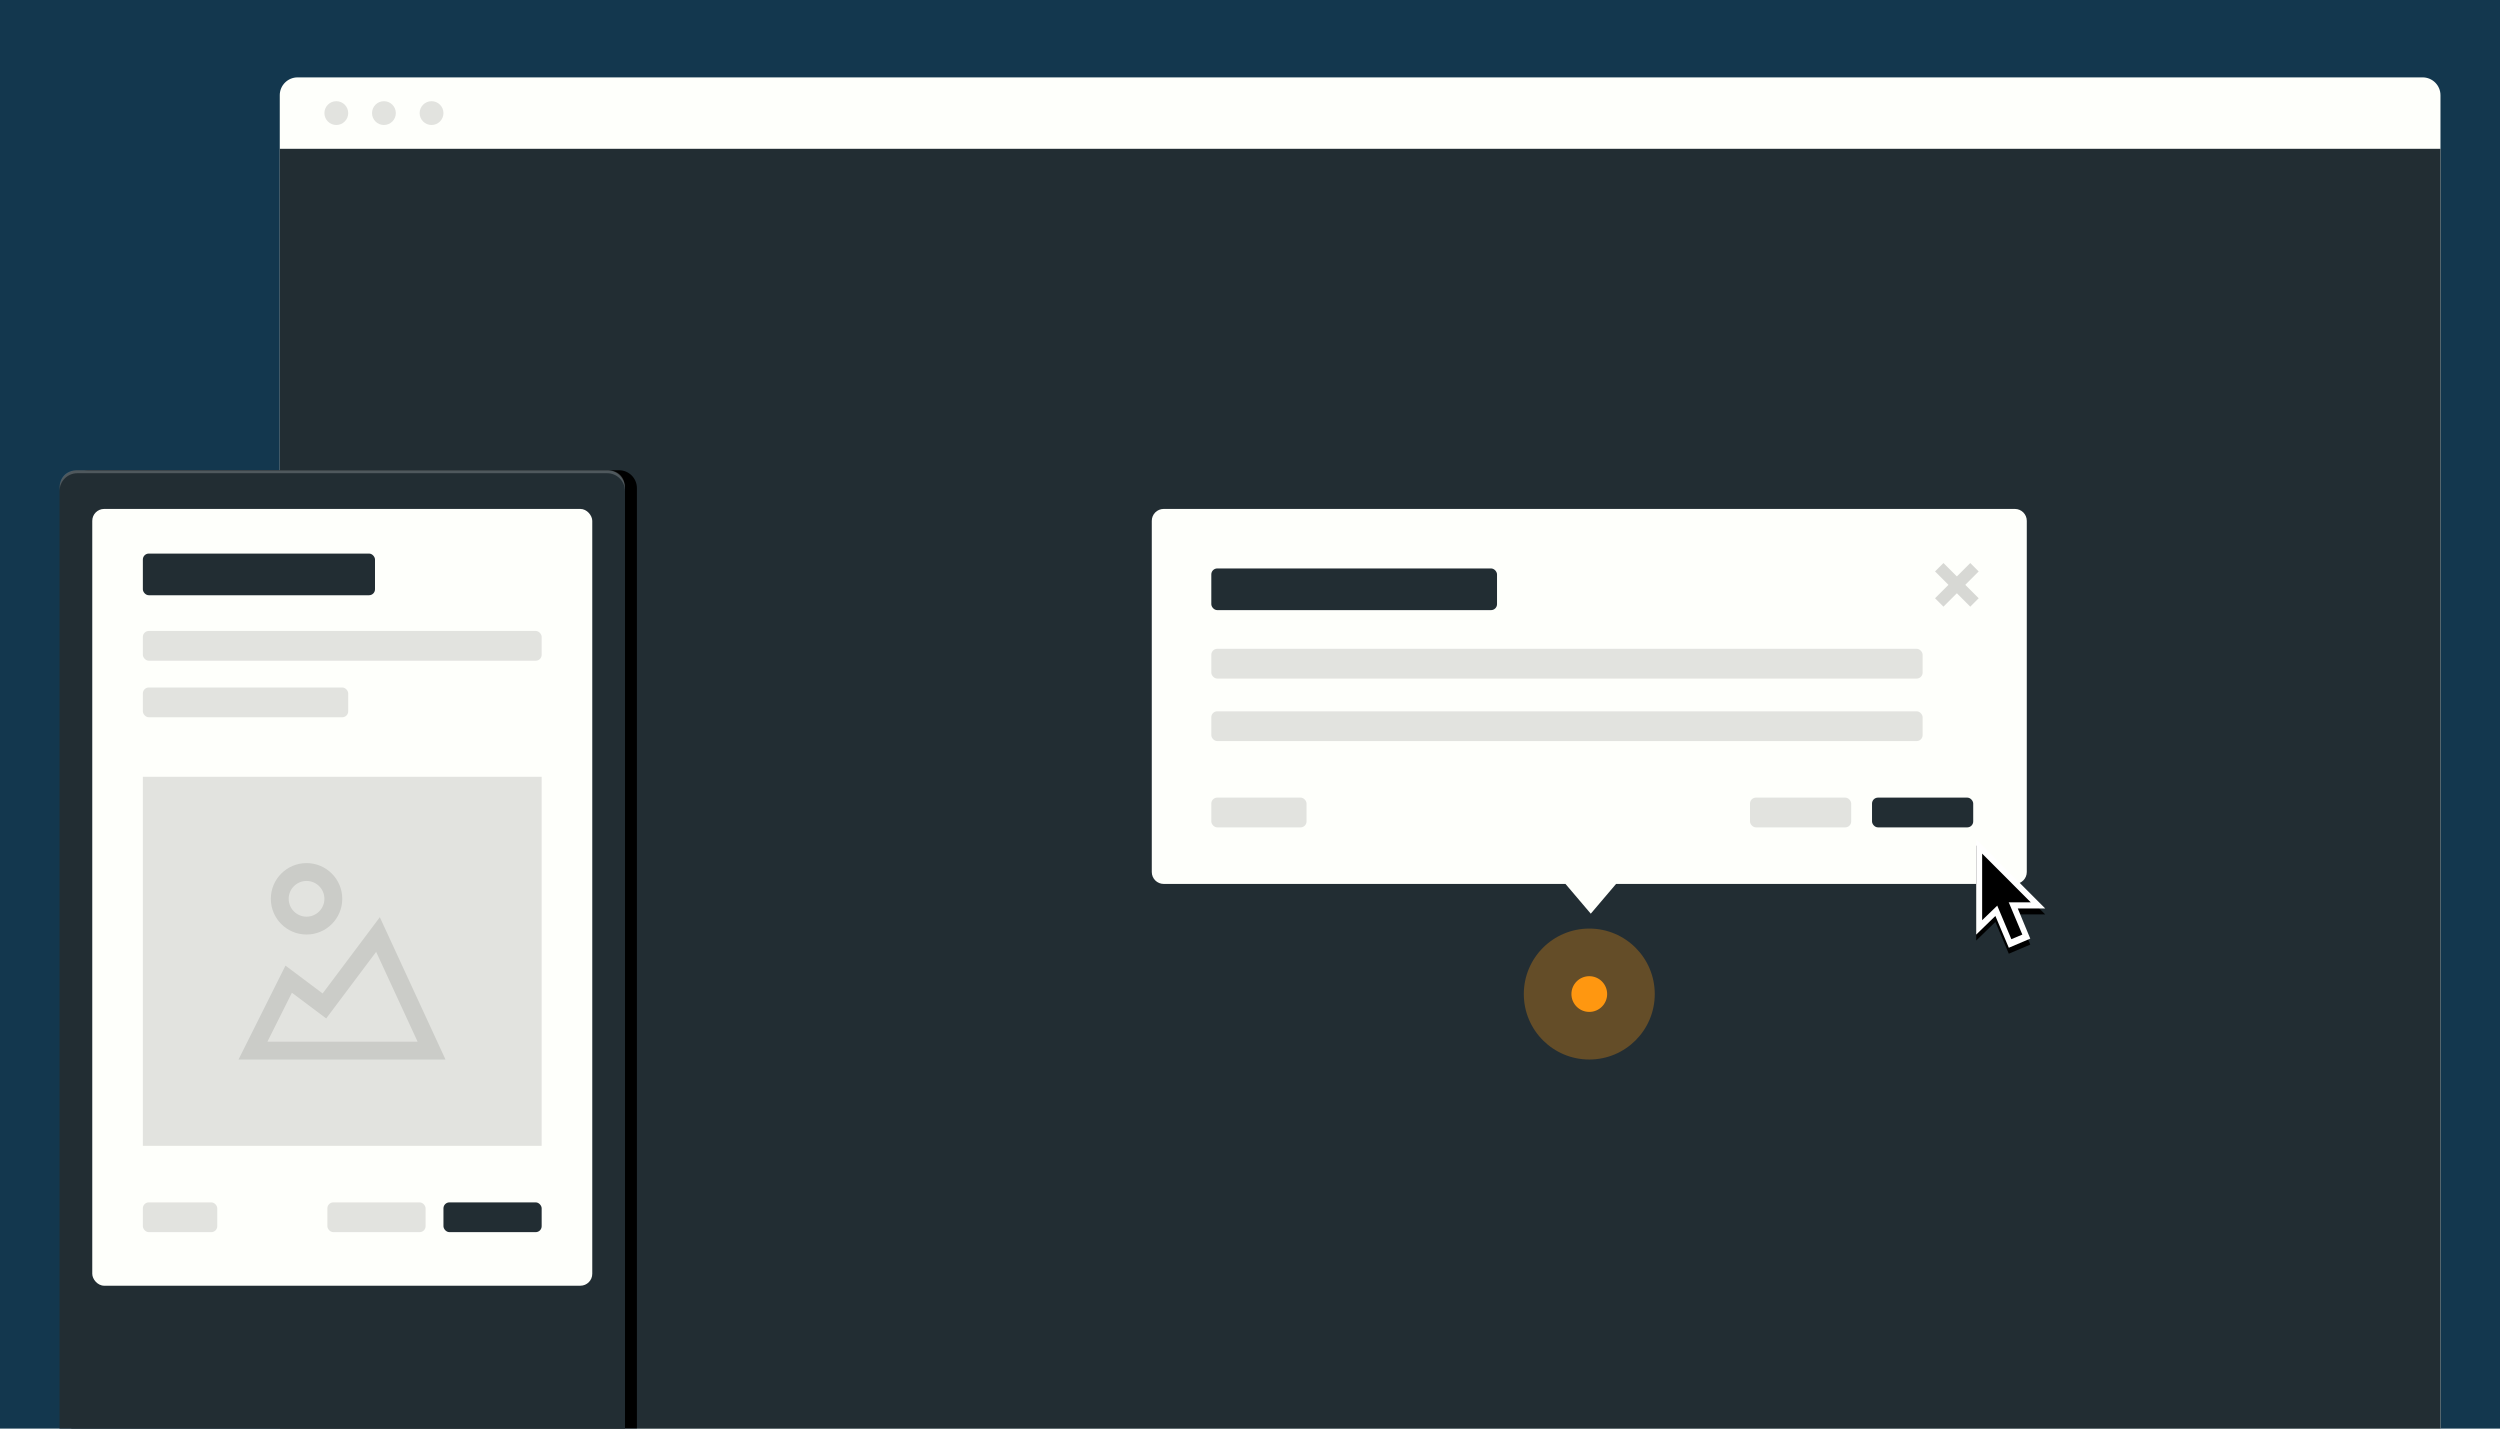 <?xml version="1.0" encoding="UTF-8"?>
<svg width="840px" height="480px" viewBox="0 0 840 480" version="1.1" xmlns="http://www.w3.org/2000/svg" xmlns:xlink="http://www.w3.org/1999/xlink">
    <!-- Generator: Sketch 49 (51002) - http://www.bohemiancoding.com/sketch -->
    <title>product-tour-featured</title>
    <desc>Created with Sketch.</desc>
    <defs>
        <path d="M6,0 L184,0 C187.314,-6.08718376e-16 190,2.686 190,6 L190,322 L0,322 L0,6 C-4.05812251e-16,2.686 2.686,6.08718376e-16 6,0 Z" id="path-1"></path>
        <filter x="-14.7%" y="-9.9%" width="133.7%" height="119.9%" filterUnits="objectBoundingBox" id="filter-2">
            <feOffset dx="4" dy="0" in="SourceAlpha" result="shadowOffsetOuter1"></feOffset>
            <feGaussianBlur stdDeviation="10" in="shadowOffsetOuter1" result="shadowBlurOuter1"></feGaussianBlur>
            <feColorMatrix values="0 0 0 0 0   0 0 0 0 0   0 0 0 0 0  0 0 0 0.298 0" type="matrix" in="shadowBlurOuter1"></feColorMatrix>
        </filter>
        <polygon id="path-3" points="13.968 23.238 18.168 33.378 18.17 33.38 10.958 36.448 6.449 25.767 0 32.03 0 0 23.182 23.238"></polygon>
        <filter x="-133.7%" y="-79.6%" width="367.4%" height="270.1%" filterUnits="objectBoundingBox" id="filter-4">
            <feOffset dx="0" dy="2" in="SourceAlpha" result="shadowOffsetOuter1"></feOffset>
            <feGaussianBlur stdDeviation="10" in="shadowOffsetOuter1" result="shadowBlurOuter1"></feGaussianBlur>
            <feColorMatrix values="0 0 0 0 0   0 0 0 0 0   0 0 0 0 0  0 0 0 0.202 0" type="matrix" in="shadowBlurOuter1"></feColorMatrix>
        </filter>
    </defs>
    <g id="product-tour-featured" stroke="none" stroke-width="1" fill="none" fill-rule="evenodd">
        <polygon id="bg" fill="#13374E" points="0 480 840 480 840 0 0 0"></polygon>
        <g id="desktop" transform="translate(94, 26)">
            <path d="M726,454 L0,454 L0,6 C0,2.687 2.687,0 6,0 L720,0 C723.313,0 726,2.687 726,6 L726,454 Z" id="container_bg" fill="#FEFFFB"></path>
            <polygon id="Combined-Shape" fill="#222D33" points="0 24 726 24 726 454 0 454"></polygon>
            <path d="M449,271 L440.5,281 L432,271 L297,271 C294.791,271 293,269.209 293,267 L293,149 C293,146.791 294.791,145 297,145 L583,145 C585.209,145 587,146.791 587,149 L587,267 C587,269.209 585.209,271 583,271 L449,271 Z" id="Combined-Shape" fill="#FEFFFB"></path>
            <g id="x" transform="translate(559, 166)" stroke="#D7D8D4" stroke-linecap="square" stroke-width="4">
                <path d="M0,0 L9.011,9.011" id="Line"></path>
                <path d="M9.011,0 L0,9.011" id="Line-Copy"></path>
            </g>
            <rect id="Rectangle" fill="#222D33" x="313" y="165" width="96" height="14" rx="2"></rect>
            <rect id="Rectangle-Copy" fill="#E2E3DF" x="313" y="192" width="239" height="10" rx="2"></rect>
            <rect id="Rectangle-Copy-2" fill="#E2E3DF" x="313" y="213" width="239" height="10" rx="2"></rect>
            <rect id="Rectangle-Copy-3" fill="#E2E3DF" x="313" y="242" width="32" height="10" rx="2"></rect>
            <rect id="Rectangle-Copy-4" fill="#E2E3DF" x="494" y="242" width="34" height="10" rx="2"></rect>
            <rect id="Rectangle-Copy-5" fill="#222D33" x="535" y="242" width="34" height="10" rx="2"></rect>
            <circle id="Oval-Copy" fill="#FF9710" opacity="0.299" cx="440" cy="308" r="22"></circle>
            <circle id="Oval" fill="#FF9710" cx="440" cy="308" r="6"></circle>
            <g id="dots" transform="translate(15, 8)" fill="#E2E3DF">
                <path d="M8,4 C8,6.209 6.209,8 4,8 C1.791,8 0,6.209 0,4 C0,1.791 1.791,0 4,0 C6.209,0 8,1.791 8,4" id="Fill-6"></path>
                <path d="M24,4 C24,6.209 22.209,8 20,8 C17.791,8 16,6.209 16,4 C16,1.791 17.791,0 20,0 C22.209,0 24,1.791 24,4" id="Fill-8"></path>
                <path d="M40,4 C40,6.209 38.209,8 36,8 C33.791,8 32,6.209 32,4 C32,1.791 33.791,0 36,0 C38.209,0 40,1.791 40,4" id="Fill-10"></path>
            </g>
        </g>
        <g id="mobile" transform="translate(20, 158)">
            <g id="mobile_bg">
                <use fill="black" fill-opacity="1" filter="url(#filter-2)" xlink:href="#path-1"></use>
                <use fill="#222D33" fill-rule="evenodd" xlink:href="#path-1"></use>
            </g>
            <path d="M0,7 L0,6 C0,2.687 2.077,0 6,0 L184,0 C188.065,0 190,2.687 190,6 L190,7 C190,3.687 187.313,1 184,1 L6,1 C2.687,1 0,3.687 0,7 Z" id="inner-shadow" fill="#FFFFFF" opacity="0.204"></path>
            <rect id="Rectangle-2" fill="#FEFFFB" x="11" y="13" width="168" height="261" rx="4"></rect>
            <rect id="Rectangle-3" fill="#222D33" x="28" y="28" width="78" height="14" rx="2"></rect>
            <rect id="Rectangle-3-Copy" fill="#E2E3DF" x="28" y="54" width="134" height="10" rx="2"></rect>
            <rect id="Rectangle-3-Copy-2" fill="#E2E3DF" x="28" y="73" width="69" height="10" rx="2"></rect>
            <rect id="Rectangle-3-Copy-4" fill="#E2E3DF" x="28" y="246" width="25" height="10" rx="2"></rect>
            <rect id="Rectangle-3-Copy-5" fill="#E2E3DF" x="90" y="246" width="33" height="10" rx="2"></rect>
            <rect id="Rectangle-3-Copy-6" fill="#222D33" x="129" y="246" width="33" height="10" rx="2"></rect>
            <rect id="Rectangle-3-Copy-3" fill="#E2E3DF" x="28" y="103" width="134" height="124"></rect>
            <g id="image-2" transform="translate(60, 132)" fill="#CBCCC8" fill-rule="nonzero">
                <path d="M9.854,60 L60.311,60 L46.383,29.822 L29.6,52.2 L18.076,43.557 L9.854,60 Z M28.4,43.8 L47.617,18.178 L69.689,66 L0.146,66 L15.924,34.443 L28.4,43.8 Z" id="Shape"></path>
                <path d="M23,24 C16.373,24 11,18.627 11,12 C11,5.373 16.373,0 23,0 C29.627,0 35,5.373 35,12 C35,18.627 29.627,24 23,24 Z M23,18 C26.314,18 29,15.314 29,12 C29,8.686 26.314,6 23,6 C19.686,6 17,8.686 17,12 C17,15.314 19.686,18 23,18 Z" id="Oval"></path>
            </g>
        </g>
        <g id="default" transform="translate(664, 282)" fill-rule="nonzero">
            <g id="Combined-Shape">
                <use fill="black" fill-opacity="1" filter="url(#filter-4)" xlink:href="#path-3"></use>
                <use fill="#FFFFFF" fill-rule="evenodd" xlink:href="#path-3"></use>
            </g>
            <polygon id="Shape" fill="#000000" points="15.502 32.018 11.814 33.566 5.614 18.818 9.296 17.268 15.502 32.018"></polygon>
            <polygon id="Shape" fill="#000000" points="2 4.814 2 27.19 7.938 21.458 8.794 21.18 18.33 21.18"></polygon>
        </g>
    </g>
</svg>